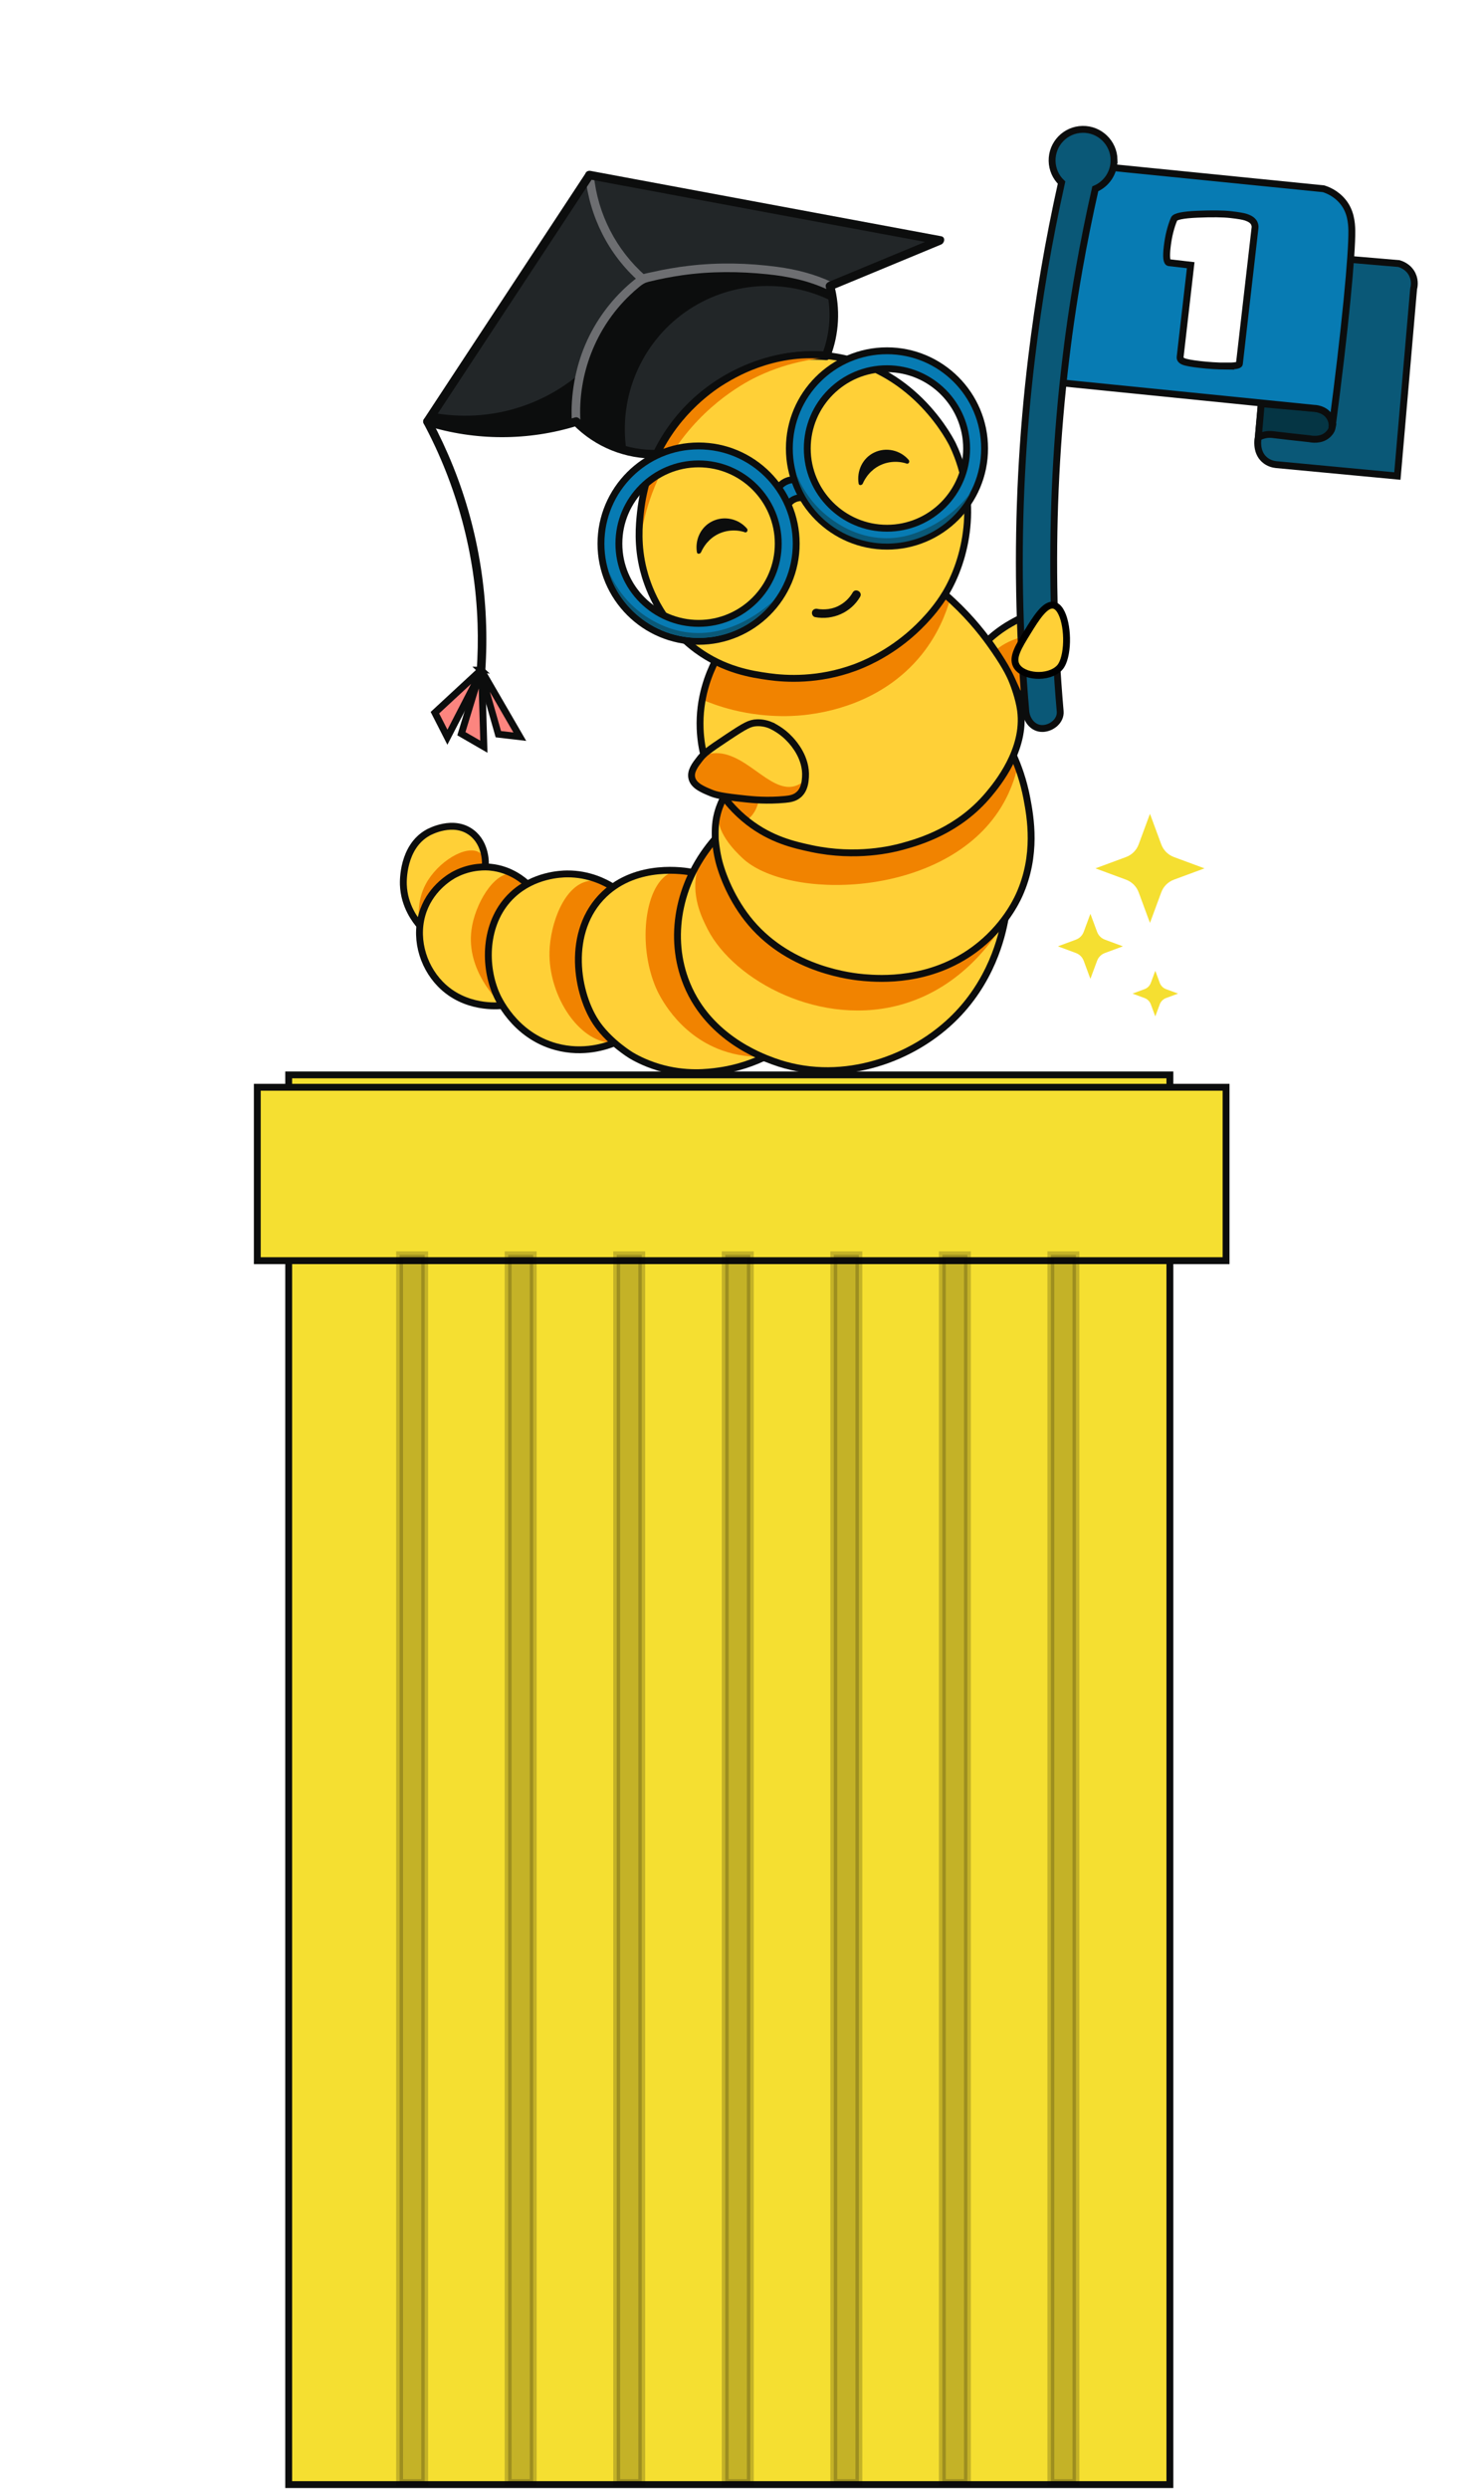 <svg width="432" height="724" viewBox="0 0 432 724" fill="none" xmlns="http://www.w3.org/2000/svg">
<g clip-path="url(#clip0_1786_1076)">
<path d="M286.521 188.78C287.631 184.41 291.921 182.33 295.371 180.67C297.071 179.85 304.701 176.13 307.471 179.05C309.861 181.56 307.411 187.21 305.971 190.53C304.121 194.8 300.601 202.85 295.131 202.57C289.971 202.3 285.011 194.7 286.521 188.79V188.78Z" fill="#F18300"/>
<path d="M287.521 186.32C288.221 187.32 288.921 188.32 289.621 189.32C290.891 188.23 293.572 186.23 297.542 185.35C302.232 184.31 306.041 185.43 307.621 185.99C307.841 185.55 309.491 182.059 307.741 179.039C307.271 178.219 306.661 177.639 306.111 177.229C303.781 177.579 299.611 178.439 295.361 180.679C292.331 182.279 289.921 184.229 289.051 184.969C288.411 185.509 287.891 185.989 287.521 186.329V186.32Z" fill="#FFD037"/>
<path d="M287.521 186.319C288.911 185.009 291.132 183.109 294.202 181.369C296.582 180.019 304.181 175.719 307.061 178.269C308.751 179.769 308.111 183.019 307.491 186.139C306.311 192.119 302.882 196.199 301.042 198.329C299.402 200.229 297.832 201.619 296.702 202.539C295.562 199.799 294.111 196.759 292.271 193.569C290.691 190.839 289.071 188.429 287.521 186.329V186.319Z" stroke="#0C0D0D" stroke-width="2" stroke-miterlimit="10"/>
<path d="M211.33 110.01C213.85 108.57 235.27 96.82 257.23 108.36C271.66 115.94 280.32 130.42 281.69 144.91C281.92 147.38 282.67 157.58 277.29 168.82C269.73 184.62 253.26 195.78 235.24 197.13C230.42 197.49 207.92 198.46 194.51 181.11C183.15 166.42 186.34 148.99 187.14 144.63C187.72 141.48 191.8 121.16 211.33 110V110.01Z" fill="#FFD037"/>
<path d="M275.08 172.89C280.65 177.22 287.14 183.72 291.85 193.01C294.85 198.94 298.01 204.93 297.23 212.76C296.36 221.51 291.16 227.33 287.84 231.04C274.73 245.71 256.4 247.81 253.63 248.08C249.55 248.49 225.67 250.86 212.14 234.24C205.1 225.59 204.09 215.76 203.89 213.35C203.07 203.06 206.63 195.33 208.25 192.26C211.87 193.98 226.78 200.58 245.12 195.35C263.74 190.04 272.97 176.22 275.07 172.89H275.08Z" fill="#FFD037"/>
<path d="M296.25 222.97C297.95 226.78 300.34 233.46 300.24 241.95C300.21 244.65 299.76 261.59 286.63 273.81C267.31 291.79 239.47 281.95 238.26 281.51C234.62 280.18 215.97 272.73 210.23 254.03C209 250.01 206.09 240.53 210.53 232.13C217.6 218.75 238.2 217.8 253.82 217.08C263.14 216.65 278.14 217.1 296.25 222.97Z" fill="#FFD037"/>
<path d="M230.81 270.32C245.86 280.79 262.45 278.18 268.83 277.18C279.66 275.48 287.72 271.15 292.33 268.2C288.91 287.01 276.32 302.56 259.14 308.54C237.99 315.9 213.87 307.36 203.89 292.49C202.32 290.15 197.1 282.36 197.29 271.9C197.38 266.88 198.69 262.95 200.72 256.85C202.69 250.94 204.3 248.45 206 246.55C208.15 244.14 210.45 242.67 212.07 241.8C213.05 246.08 216.97 260.69 230.81 270.31V270.32Z" fill="#FFD037"/>
<path d="M225.221 307.03C222.841 308.21 219.291 309.73 214.791 310.75C209.751 311.89 195.421 315.15 182.911 306.43C173.301 299.74 170.321 289.85 169.651 287.36C168.601 283.46 166.331 275.07 170.841 266.51C175.671 257.34 184.811 254.5 187.231 253.85C194.091 252 199.881 253.37 202.421 254.15C210.021 271.78 217.611 289.4 225.211 307.03H225.221Z" fill="#FFD037"/>
<path d="M178.931 303.34C176.971 304.2 168.971 307.46 159.841 304.23C147.921 300.02 144.251 288.34 143.681 286.41C143.301 285.12 138.651 268.32 150.551 258.92C158.131 252.93 169.231 252.48 178.171 257.9C176.121 259.8 169.791 266.15 168.501 276.36C166.541 291.76 177.791 302.31 178.941 303.34H178.931Z" fill="#FFD037"/>
<path d="M153.731 257.4C152.351 256.18 148.981 253.54 143.931 252.74C142.731 252.55 135.471 251.54 129.131 256.62C122.501 261.94 122.131 269.73 122.101 271.17C121.841 280.95 129.151 286.9 130.451 287.92C137.051 293.08 144.441 292.64 146.241 292.48C145.451 291.35 139.321 282.28 142.701 271.22C145.341 262.58 152.061 258.38 153.731 257.4Z" fill="#FFD037"/>
<path d="M141.711 251.93C141.811 250.88 141.891 248.37 140.451 245.79C138.061 241.47 133.471 240.6 132.841 240.49C128.581 239.75 125.301 241.86 124.191 242.58C117.251 247.06 117.141 256.08 117.141 256.75C117.161 263.57 121.201 268.14 122.311 269.31C122.491 267.83 123.451 261.44 129.131 256.62C134.311 252.22 140.091 251.95 141.711 251.93Z" fill="#FFD037"/>
<path d="M123.351 123.24C132.951 141.15 138.361 161.16 139.021 181.47C139.171 186.06 139.081 190.66 138.761 195.24C138.651 196.85 141.151 196.84 141.261 195.24C142.651 175.03 139.491 154.55 131.931 135.74C130.041 131.03 127.891 126.44 125.501 121.97C124.741 120.55 122.581 121.81 123.341 123.23L123.351 123.24Z" fill="#0C0D0D"/>
<path d="M140.021 195.24C140.111 195.2 140.211 195.22 140.291 195.28C143.971 201.62 147.641 207.96 151.321 214.3C149.241 214.06 147.151 213.82 145.071 213.57C143.341 207.51 141.621 201.45 139.891 195.4C139.891 195.38 139.921 195.28 140.021 195.24Z" fill="#FC857F" stroke="#0C0D0D" stroke-width="2" stroke-miterlimit="10"/>
<path d="M140.051 194.939C140.141 194.939 140.241 195.039 140.221 195.159C140.431 202.509 140.641 209.859 140.851 217.209C138.671 215.949 136.491 214.689 134.311 213.429C136.171 207.319 138.031 201.209 139.891 195.109C139.901 195.009 139.981 194.949 140.061 194.949L140.051 194.939Z" fill="#FC857F" stroke="#0C0D0D" stroke-width="2" stroke-miterlimit="10"/>
<path d="M140.092 195.16C140.142 195.23 140.112 195.32 140.112 195.34C136.822 201.71 133.532 208.08 130.242 214.45C129.032 212.07 127.822 209.7 126.602 207.32C130.992 203.26 135.372 199.2 139.762 195.14C139.892 195.06 140.032 195.08 140.092 195.16Z" fill="#FC857F" stroke="#0C0D0D" stroke-width="2" stroke-miterlimit="10"/>
<path d="M241.62 83.199C235.89 81.189 228.29 79.159 219.22 78.409C205.81 77.299 194.72 79.439 187.44 81.469C183.86 84.059 176.27 90.279 171.55 101.189C167.64 110.219 167.49 118.309 167.72 122.629" fill="#1C1C1C"/>
<path d="M241.62 83.199C235.89 81.189 228.29 79.159 219.22 78.409C205.81 77.299 194.72 79.439 187.44 81.469C183.86 84.059 176.27 90.279 171.55 101.189C167.64 110.219 167.49 118.309 167.72 122.629" stroke="#070001" stroke-width="2" stroke-miterlimit="10"/>
<path d="M241.62 83.2C251.37 78.91 261.12 74.62 270.86 70.33C237.88 64 204.91 57.67 171.93 51.35C156.39 74.9 140.85 98.46 125.32 122.01C129.91 123.71 136.83 125.67 145.43 125.94C155.07 126.24 162.83 124.28 167.72 122.63C167.51 118.09 167.66 107.88 173.6 97.1C178.07 88.99 183.9 84.04 187.43 81.48C195.08 79.35 206.81 77.14 220.93 78.58C229.15 79.42 236.14 81.28 241.61 83.21L241.62 83.2Z" fill="#222628"/>
<path d="M169.151 108.42C165.721 111.36 159.861 115.62 151.571 118.35C140.481 122 130.891 120.96 126.081 120.1C125.531 120.93 124.981 121.77 124.441 122.6C130.661 124.53 140.191 126.61 151.741 125.72C158.021 125.23 163.421 123.98 167.741 122.63C167.611 120.69 167.591 118.44 167.821 115.93C168.081 113.03 168.601 110.5 169.161 108.41L169.151 108.42Z" fill="#0C0D0D"/>
<path d="M187.931 80.25C179.371 72.75 173.971 62.24 172.861 50.92C172.701 49.33 170.201 49.32 170.361 50.92C171.541 62.9 177.091 74.06 186.171 82.02C187.381 83.08 189.151 81.32 187.941 80.25H187.931Z" fill="#6D6E71"/>
<path d="M167.73 122.63C169.72 124.67 173.63 128.14 179.6 130.29C184.39 132.01 188.61 132.2 191.26 132.11C193.13 128.14 199.03 116.95 212.29 109.6C224.49 102.84 236.03 103.14 240.51 103.49C241.25 101.62 241.97 99.31 242.39 96.59C243.27 90.93 242.43 86.18 241.62 83.19C235.46 80.97 226.58 78.53 215.68 77.98C203.62 77.37 193.7 79.29 187.05 81.13C183.6 83.69 176.89 89.37 172.27 99.09C167.48 109.18 167.46 118.33 167.73 122.63Z" fill="#222628"/>
<path d="M242.51 87.77C228.7 80.7 212.06 81.88 199.44 90.81C186.61 99.89 179.98 115.54 182.36 131.14C180.39 130.63 177.9 129.78 175.22 128.32C171.82 126.47 169.36 124.31 167.73 122.63C167.53 117.91 167.73 106.91 174.44 95.66C178.69 88.54 183.93 84.02 187.45 81.47C194.73 79.43 205.81 77.3 219.23 78.41C228.3 79.16 235.89 81.18 241.63 83.2C241.93 84.72 242.22 86.25 242.52 87.77H242.51Z" fill="#0C0D0D"/>
<path d="M242.25 82.12C237.12 79.71 231.83 78.37 226.22 77.62C217.73 76.49 209.08 76.309 200.57 77.309C196.94 77.74 193.34 78.35 189.78 79.169C188.48 79.469 186.97 79.629 185.89 80.45C184.97 81.15 184.07 81.87 183.2 82.629C177.69 87.439 173.27 93.5 170.39 100.23C167.51 106.96 166.02 114.98 166.47 122.63C166.57 124.23 169.07 124.24 168.97 122.63C168.15 108.96 173.4 95.409 183.3 85.919C184.2 85.049 185.14 84.219 186.11 83.43C187.08 82.639 187.68 82.249 188.86 81.96C192.1 81.159 195.38 80.52 198.68 80.05C206.88 78.89 215.19 78.93 223.41 79.779C229.51 80.409 235.41 81.659 240.98 84.269C242.43 84.95 243.7 82.79 242.24 82.109L242.25 82.12Z" fill="#6D6E71"/>
<path d="M241.95 84.4C252.62 79.98 263.29 75.55 273.97 71.13C274.97 70.72 275.33 68.97 273.97 68.72C247.48 63.79 220.99 58.85 194.51 53.92C186.99 52.52 179.47 51.12 171.95 49.72C171.37 49.61 170.86 49.8 170.54 50.29C158.29 68.91 146.04 87.52 133.78 106.14C130.31 111.42 126.83 116.7 123.36 121.98C122.9 122.68 123.38 123.59 124.11 123.82C138.36 128.28 153.81 128.29 168.07 123.85L166.85 123.53C173.23 130.05 182.14 133.65 191.26 133.37C191.68 133.36 192.15 133.15 192.34 132.75C199.56 117.76 214.08 107.14 230.63 105.04C233.9 104.62 237.21 104.53 240.5 104.76C241.09 104.8 241.51 104.34 241.71 103.84C244.29 97.16 244.67 89.8 242.82 82.88C242.41 81.33 239.99 81.99 240.41 83.54C242.15 90.06 241.73 96.88 239.3 103.17L240.51 102.25C222.9 101.04 205.61 109.11 195.13 123.28C193.23 125.85 191.57 128.6 190.18 131.48L191.26 130.86C182.77 131.12 174.56 127.82 168.61 121.75C168.31 121.44 167.81 121.3 167.39 121.43C153.53 125.75 138.61 125.74 124.76 121.4L125.51 123.24C137.76 104.62 150.01 86.01 162.27 67.39C165.74 62.11 169.22 56.83 172.69 51.55L171.28 52.12C197.77 57.05 224.26 61.99 250.74 66.92C258.26 68.32 265.78 69.72 273.3 71.12V68.71C262.63 73.13 251.96 77.56 241.28 81.98C239.81 82.59 240.46 85.01 241.94 84.39L241.95 84.4Z" fill="#0C0D0D"/>
<path d="M264.089 134.24C261.879 131.59 258.179 130.7 255.059 132.05C251.819 133.46 249.929 136.97 250.549 140.5C250.839 139.8 252.429 136.17 256.559 134.49C260.089 133.06 263.219 133.96 264.079 134.23L264.089 134.24Z" fill="#0C0D0D"/>
<path d="M264.53 133.8C262.07 130.91 257.91 129.99 254.48 131.64C251.05 133.29 249.36 137.04 249.95 140.67C250.06 141.36 250.95 141.16 251.16 140.67C251.14 140.72 251.2 140.58 251.25 140.47C251.33 140.3 251.41 140.14 251.49 139.98C251.71 139.56 251.96 139.15 252.23 138.77C253.02 137.63 254.04 136.64 255.21 135.9C257.8 134.27 261.02 133.92 263.92 134.85C264.69 135.1 265.02 133.89 264.25 133.64C261.05 132.61 257.43 133.02 254.58 134.81C252.51 136.12 250.89 138.08 249.95 140.34H251.16C250.66 137.23 252.27 134.08 255.11 132.72C257.95 131.36 261.56 132.25 263.64 134.69C264.16 135.3 265.04 134.42 264.52 133.81L264.53 133.8Z" fill="#0C0D0D"/>
<path d="M217.011 154.21C214.801 151.56 211.101 150.67 207.981 152.02C204.741 153.43 202.851 156.94 203.471 160.47C203.761 159.77 205.351 156.14 209.481 154.46C213.011 153.03 216.141 153.93 217.001 154.2L217.011 154.21Z" fill="#0C0D0D"/>
<path d="M217.452 153.77C214.992 150.88 210.832 149.96 207.402 151.61C203.972 153.26 202.282 157.01 202.872 160.64C202.982 161.33 203.872 161.13 204.082 160.64C204.062 160.69 204.122 160.55 204.172 160.44C204.252 160.27 204.332 160.109 204.412 159.95C204.632 159.53 204.882 159.12 205.152 158.74C205.942 157.6 206.962 156.609 208.132 155.869C210.722 154.239 213.942 153.89 216.842 154.82C217.612 155.07 217.942 153.86 217.172 153.61C213.972 152.58 210.352 152.99 207.502 154.78C205.432 156.09 203.812 158.05 202.872 160.31H204.082C203.582 157.2 205.192 154.05 208.032 152.69C210.872 151.33 214.482 152.22 216.562 154.66C217.082 155.27 217.962 154.39 217.442 153.78L217.452 153.77Z" fill="#0C0D0D"/>
<path d="M248.23 172.35C247.24 174.05 245.78 175.45 243.88 176.36C242.74 176.91 241.46 177.2 240.2 177.25C239.7 177.27 239.21 177.26 238.71 177.22C238.61 177.22 238.09 177.14 238.4 177.19C238.25 177.17 238.09 177.14 237.94 177.11C237.28 176.99 236.59 177.29 236.4 177.98C236.23 178.59 236.61 179.39 237.27 179.52C242.43 180.49 247.72 178.18 250.38 173.61C251.19 172.22 249.03 170.96 248.22 172.35H248.23Z" fill="#0C0D0D"/>
<path d="M220.87 232.58C220.76 233.42 220.44 234.94 219.4 236.5C218.62 237.67 217.73 238.42 217.1 238.87C215.66 237.91 213.82 236.43 212.15 234.24C211.43 233.29 210.85 232.36 210.4 231.51C212.11 231.82 213.98 232.09 215.97 232.29C217.69 232.46 219.33 232.55 220.86 232.59L220.87 232.58Z" fill="#F18300"/>
<path d="M210.531 232.13C212.541 234.79 215.951 238.59 221.141 241.66C227.911 245.66 234.201 246.33 241.051 246.99C247.081 247.57 253.731 248.18 262.111 246.09C266.221 245.07 280.441 240.97 290.291 227.7C292.591 224.6 294.091 221.76 295.021 219.79L296.261 222.97C295.521 226.09 294.001 231.05 290.571 236.15C273.581 261.46 228.931 261.84 216.061 249.55C214.021 247.6 207.961 241.81 209.121 235.57C209.401 234.03 210.051 232.86 210.531 232.14V232.13Z" fill="#F18300"/>
<path d="M292.331 268.2C289.401 273.12 280.351 286.79 263.291 291.96C239.211 299.26 213.631 285.24 206.001 270.31C204.411 267.19 200.911 260.35 203.101 252.62C204.261 248.53 206.581 245.67 208.211 244C208.451 247.33 209.181 252.24 211.551 257.62C218.671 273.73 234.251 279.78 237.551 281.07C238.961 281.62 260.821 289.7 280.981 277.7C286.301 274.54 290.001 270.87 292.331 268.2Z" fill="#F18300"/>
<path d="M221.521 307.399C218.781 307.439 214.721 307.169 210.181 305.549C197.011 300.829 191.631 288.929 190.961 287.379C185.411 274.499 187.791 256.729 195.581 253.709C197.961 252.789 200.491 253.379 202.431 254.159C201.511 255.739 200.391 257.949 199.451 260.709C197.481 266.509 197.451 271.399 197.511 273.369C197.741 280.999 200.431 286.509 201.531 288.709C207.371 300.349 217.741 305.679 221.511 307.399H221.521Z" fill="#F18300"/>
<path d="M178.931 303.34C177.691 302.27 167.271 292.92 168.241 278.27C169.011 266.61 176.471 259.46 178.171 257.91C176.351 256.81 173.971 255.85 171.421 256.26C164.251 257.41 160.171 268.69 159.961 276.88C159.671 288.91 167.591 301.8 176.761 303.23C177.621 303.36 178.361 303.38 178.921 303.36L178.931 303.34Z" fill="#F18300"/>
<path d="M275.081 172.89L276.601 174.21C275.471 178.21 273.171 184.37 268.281 190.45C256.541 205.03 239.361 207.31 235.141 207.88C232.941 208.17 224.131 209.2 213.301 206.5C209.611 205.58 206.581 204.45 204.391 203.51C204.471 202 204.741 199.92 205.551 197.57C206.351 195.26 207.401 193.49 208.251 192.26C211.871 193.98 226.781 200.58 245.121 195.35C263.741 190.04 272.971 176.22 275.071 172.89H275.081Z" fill="#F18300"/>
<path d="M243.581 103.86C238.481 104.06 230.021 105.03 220.741 109.4C218.001 110.69 205.131 117.01 195.671 131.82C188.981 142.29 186.941 152.41 186.231 158.37C185.961 154.56 185.131 136.94 197.951 121.58C200.191 118.9 210.291 107.36 227.541 104.17C234.151 102.94 239.791 103.32 243.591 103.86H243.581Z" fill="#F18300"/>
<path d="M153.731 257.4C152.531 255.73 150.971 254.29 149.071 254.12C143.851 253.65 138.211 262.91 137.231 270.62C135.751 282.21 144.721 291.04 146.241 292.49C144.721 289.94 141.551 283.8 142.191 275.79C142.411 272.99 142.911 267.61 146.951 262.73C149.321 259.86 152.011 258.26 153.731 257.41V257.4Z" fill="#F18300"/>
<path d="M141.782 252.279C141.512 250.549 140.892 248.799 139.482 247.949C135.672 245.659 127.412 250.639 123.912 257.229C121.252 262.249 121.832 267.339 122.272 269.699C122.442 268.499 123.952 258.809 132.412 254.339C136.122 252.379 139.712 252.199 141.782 252.279Z" fill="#F18300"/>
<path d="M295.011 219.79C296.311 222.68 297.931 226.95 298.941 232.31C299.931 237.62 302.001 248.72 296.651 260.45C295.901 262.09 292.241 269.81 283.781 276.1C270.761 285.78 256.191 284.77 251.511 284.38C248.281 284.11 230.351 282.32 218.601 268.48C213.121 262.03 210.121 254.3 209.111 249.87C208.411 246.83 208.211 244.01 208.211 244.01C208.211 242.4 208.021 239.77 208.891 236.53C209.481 234.35 210.301 232.65 210.931 231.52" stroke="#0C0D0D" stroke-width="2" stroke-miterlimit="10"/>
<path d="M292.601 267.16C291.661 272.47 288.551 285.79 277.091 296.72C264.321 308.89 243.801 315.56 225.081 308.69C221.261 307.29 205.381 301.46 199.391 284.84C194.531 271.37 197.961 255.75 208.201 244.01" stroke="#0C0D0D" stroke-width="2" stroke-miterlimit="10"/>
<path d="M222.519 307.54C217.189 310.07 212.459 311.08 209.269 311.53C206.189 311.96 199.569 312.82 191.709 310.46C187.389 309.16 184.429 307.42 183.669 306.96C183.669 306.96 177.829 303.43 173.979 298.1C167.709 289.39 164.669 270.84 175.919 260.11C185.549 250.93 199.489 253.37 201.209 253.7" stroke="#0C0D0D" stroke-width="2" stroke-miterlimit="10"/>
<path d="M178.929 303.34C176.599 304.29 169.899 306.66 161.869 304.49C149.629 301.18 144.839 290.13 144.309 288.83C140.649 279.99 141.269 267.73 149.149 260.32C155.349 254.48 163.319 254.23 165.059 254.21C171.489 254.16 176.199 256.69 178.169 257.9" stroke="#0C0D0D" stroke-width="2" stroke-miterlimit="10"/>
<path d="M146.241 292.48C145.001 292.62 135.341 293.56 128.221 286.3C122.781 280.75 120.561 272.19 123.271 264.79C125.791 257.91 131.581 254.77 132.411 254.34C137.231 251.82 141.701 252.16 142.731 252.26C148.741 252.84 152.581 256.27 153.731 257.38" stroke="#0C0D0D" stroke-width="2" stroke-miterlimit="10"/>
<path d="M141.29 251.929C141.33 251.389 141.65 245.549 137.31 242.229C132.01 238.169 125.07 241.929 124.54 242.229C117.15 246.389 117.38 256.309 117.42 257.379C117.66 263.589 121.03 267.859 122.31 269.319" stroke="#0C0D0D" stroke-width="2" stroke-miterlimit="10"/>
<path d="M275.081 172.89C271.221 179.21 265.851 183.85 264.281 185.16C257.551 190.79 251.131 193.34 248.781 194.21C238.231 198.08 228.861 197.54 223.791 196.83C218.821 196.14 210.801 194.92 202.751 189C191.691 180.86 188.241 169.47 187.301 165.77C185.481 158.62 186.061 152.66 186.431 149.17C187.291 141 189.841 135.05 190.841 132.88C197.181 119.11 208.121 112.21 210.731 110.64C214.581 108.32 227.171 101.01 243.581 103.85C266.731 107.84 276.901 128.44 277.381 129.44C285.061 145.67 281.351 162.63 275.091 172.88L275.081 172.89Z" stroke="#0C0D0D" stroke-width="2" stroke-miterlimit="10"/>
<path d="M275.081 172.89C281.251 178.24 285.491 183.46 288.261 187.34C292.111 192.73 293.821 195.89 294.821 198.45C295.071 199.08 296.611 203.04 297.101 206.71C298.611 218.11 290.151 228.27 287.841 231.04C279.071 241.56 267.761 244.83 262.651 246.23C259.961 246.97 249.361 249.65 236.221 246.85C231.161 245.77 224.541 244.28 217.821 239.07C210.241 233.19 207.131 226.13 206.551 224.77C206.081 223.67 204.081 218.8 203.811 212C203.461 203.08 206.311 196.07 208.251 192.26" stroke="#0C0D0D" stroke-width="2" stroke-miterlimit="10"/>
<path d="M222.99 210.609C217.94 209.639 213.42 213.169 209.01 216.599C205.24 219.539 200.72 223.059 201.4 226.329C202.57 231.979 218.35 232.489 220.87 232.569C227.19 232.769 231.55 232.909 233.47 230.199C237 225.229 231.3 212.209 222.99 210.609Z" fill="#FFD037"/>
<path d="M234.521 226.709C233.231 228.019 232.051 228.479 231.381 228.669C223.801 230.839 216.531 217.519 206.711 219.229C206.091 219.339 205.611 219.479 205.401 219.549C204.791 219.999 203.911 220.739 203.101 221.859C202.351 222.899 201.101 224.629 201.401 226.349C201.761 228.369 204.101 229.439 206.071 230.339C208.371 231.389 210.361 231.639 214.241 232.099C215.181 232.209 217.541 232.349 222.281 232.629C222.281 232.629 224.071 232.739 227.691 232.589C228.931 232.539 229.901 232.469 231.051 231.979C231.671 231.709 232.681 231.269 233.471 230.219C234.521 228.839 234.551 227.309 234.521 226.719V226.709Z" fill="#F18300"/>
<path d="M224.551 211.06C223.591 210.65 222.151 210.19 220.401 210.24C218.291 210.3 216.941 211.08 211.861 214.44C206.011 218.32 204.941 219.18 203.721 220.74C202.381 222.46 200.931 224.34 201.401 226.34C201.911 228.52 204.421 229.6 206.771 230.57C208.401 231.25 209.951 231.67 217.371 232.44C219.061 232.61 223.331 233.04 228.511 232.54C229.891 232.41 231.331 232.21 232.531 231.14C234.251 229.61 234.401 227.26 234.481 226.05C234.841 220.44 231.001 216.2 230.111 215.22C229.101 214.11 227.321 212.42 224.551 211.07V211.06Z" stroke="#0C0D0D" stroke-width="2" stroke-miterlimit="10"/>
<path d="M225.57 143.88L225.72 143.45C225.95 142.79 226.69 141.16 228.53 140.19C229.39 139.73 230.32 139.5 231.31 139.5C231.86 139.5 232.41 139.57 232.91 139.71L233.35 139.83L235.83 145.16L233.95 144.84C233.7 144.8 233.44 144.77 233.18 144.77C232.5 144.77 231.85 144.91 231.25 145.19C230.06 145.74 229.43 146.66 229.16 147.15L228.29 148.74L225.57 143.86V143.88Z" fill="#077BB3"/>
<path d="M231.311 140.5C231.981 140.5 232.471 140.63 232.641 140.68C233.131 141.74 233.631 142.8 234.121 143.86C233.931 143.83 233.601 143.78 233.181 143.78C232.551 143.78 231.711 143.88 230.831 144.29C229.261 145.02 228.511 146.26 228.281 146.68C227.741 145.71 227.201 144.75 226.671 143.78C226.791 143.43 227.371 141.94 229.011 141.07C229.851 140.62 230.671 140.5 231.321 140.5M231.311 138.5C230.161 138.5 229.061 138.77 228.061 139.3C225.911 140.44 225.051 142.35 224.771 143.11L224.471 143.96L224.911 144.75L225.721 146.2L226.531 147.65L228.291 150.81L230.031 147.63C230.241 147.24 230.741 146.52 231.671 146.09C232.141 145.87 232.651 145.76 233.181 145.76C233.391 145.76 233.591 145.78 233.791 145.81L237.551 146.46L235.941 143L235.541 142.14L234.461 139.82L234.071 138.99L233.181 138.74C232.601 138.58 231.951 138.49 231.311 138.49V138.5Z" fill="#0C0D0D"/>
<path d="M203.361 186.56C187.691 186.56 174.941 173.81 174.941 158.14C174.941 142.47 187.691 129.72 203.361 129.72C219.031 129.72 231.781 142.47 231.781 158.14C231.781 173.81 219.031 186.56 203.361 186.56ZM203.361 134.94C190.571 134.94 180.161 145.35 180.161 158.14C180.161 170.93 190.571 181.34 203.361 181.34C216.151 181.34 226.551 170.93 226.551 158.14C226.551 145.35 216.151 134.94 203.361 134.94Z" fill="#077BB3"/>
<path d="M203.361 130.72C218.501 130.72 230.781 143 230.781 158.14C230.781 173.28 218.501 185.56 203.361 185.56C188.221 185.56 175.941 173.28 175.941 158.14C175.941 143 188.221 130.72 203.361 130.72ZM203.361 182.34C216.721 182.34 227.551 171.5 227.551 158.14C227.551 144.78 216.721 133.94 203.361 133.94C190.001 133.94 179.161 144.78 179.161 158.14C179.161 171.5 190.001 182.34 203.361 182.34ZM203.361 128.72C187.141 128.72 173.941 141.92 173.941 158.14C173.941 174.36 187.141 187.56 203.361 187.56C219.581 187.56 232.781 174.36 232.781 158.14C232.781 141.92 219.581 128.72 203.361 128.72ZM203.361 180.34C191.121 180.34 181.161 170.38 181.161 158.14C181.161 145.9 191.121 135.94 203.361 135.94C215.601 135.94 225.551 145.9 225.551 158.14C225.551 170.38 215.601 180.34 203.361 180.34Z" fill="#0C0D0D"/>
<path d="M258.201 158.88C242.531 158.88 229.781 146.13 229.781 130.46C229.781 114.79 242.531 102.04 258.201 102.04C273.871 102.04 286.621 114.79 286.621 130.46C286.621 146.13 273.871 158.88 258.201 158.88ZM258.201 107.26C245.411 107.26 235.001 117.67 235.001 130.46C235.001 143.25 245.411 153.66 258.201 153.66C270.991 153.66 281.391 143.25 281.391 130.46C281.391 117.67 270.991 107.26 258.201 107.26Z" fill="#077BB3"/>
<path d="M258.201 103.04C273.341 103.04 285.621 115.32 285.621 130.46C285.621 145.6 273.341 157.88 258.201 157.88C243.061 157.88 230.781 145.6 230.781 130.46C230.781 115.32 243.061 103.04 258.201 103.04ZM258.201 154.66C271.561 154.66 282.391 143.82 282.391 130.46C282.391 117.1 271.561 106.26 258.201 106.26C244.841 106.26 234.001 117.1 234.001 130.46C234.001 143.82 244.841 154.66 258.201 154.66ZM258.201 101.04C241.981 101.04 228.781 114.24 228.781 130.46C228.781 146.68 241.981 159.88 258.201 159.88C274.421 159.88 287.621 146.68 287.621 130.46C287.621 114.24 274.421 101.04 258.201 101.04ZM258.201 152.66C245.961 152.66 236.001 142.7 236.001 130.46C236.001 118.22 245.961 108.26 258.201 108.26C270.441 108.26 280.391 118.22 280.391 130.46C280.391 142.7 270.441 152.66 258.201 152.66Z" fill="#0C0D0D"/>
<path d="M282.602 143.24C281.472 145.44 278.382 150.73 271.962 154.45C264.942 158.52 258.202 158.25 255.712 158.03C253.322 157.81 245.622 156.8 239.072 150.43C233.962 145.46 232.202 139.81 231.592 137.33C232.612 140.03 235.372 146.17 241.882 150.92C243.932 152.42 250.192 156.85 258.902 156.55C263.892 156.38 267.542 154.73 269.782 153.69C276.532 150.55 280.612 145.88 282.602 143.24Z" fill="#0A5877"/>
<path d="M225.261 174.63C223.811 176.58 220.681 180.25 215.391 182.83C213.641 183.68 209.251 185.59 203.361 185.56C193.131 185.52 186.341 179.69 185.191 178.67C179.841 173.94 177.801 168.37 177.061 165.9C178.121 168.46 180.831 174.01 186.831 178.47C188.591 179.77 193.131 182.84 199.291 183.83C213.111 186.05 223.851 176 225.271 174.63H225.261Z" fill="#0A5877"/>
<path d="M366.291 127.25C366.251 127.42 365.411 131.25 368.021 133.64C369.291 134.81 370.771 135.07 371.441 135.15C383.221 136.26 395.001 137.37 406.781 138.48C408.361 120.33 409.931 102.18 411.511 84.03C411.641 83.54 412.051 81.77 411.141 79.87C409.971 77.44 407.581 76.77 407.211 76.67C395.231 75.65 383.241 74.62 371.261 73.6C369.601 91.48 367.941 109.36 366.291 127.24V127.25Z" fill="#0A5877" stroke="#0C0D0D" stroke-width="2" stroke-miterlimit="10"/>
<path d="M387.821 124.219C388.081 122.729 387.291 121.559 387.011 121.159C385.501 118.939 382.661 118.799 382.261 118.789C377.221 118.339 372.181 117.889 367.151 117.439C366.871 120.709 366.581 123.979 366.301 127.249C366.761 126.989 367.461 126.669 368.361 126.489C369.491 126.269 370.381 126.399 370.751 126.449C372.461 126.679 376.201 127.079 381.211 127.629C381.631 127.719 384.461 128.289 386.451 126.509C386.771 126.219 387.621 125.469 387.841 124.219H387.821Z" fill="#053544" stroke="#0C0D0D" stroke-width="2" stroke-miterlimit="10"/>
<path d="M315.511 47.909C338.771 50.239 362.021 52.579 385.281 54.909C386.341 55.239 388.921 56.189 390.981 58.749C393.141 61.429 393.481 64.639 393.521 67.069C393.621 73.779 391.611 95.369 387.761 124.489C387.821 123.989 387.911 122.549 387.021 121.149C385.531 118.809 382.651 118.769 382.441 118.769C356.471 116.149 330.511 113.539 304.541 110.919C305.491 101.229 306.831 90.899 308.711 80.029C310.691 68.539 313.021 57.809 315.521 47.899L315.511 47.909Z" fill="#077BB3" stroke="#0C0D0D" stroke-width="2" stroke-miterlimit="10"/>
<path d="M356.901 106.5C354.351 106.48 351.821 106.32 349.311 106.03C346.801 105.74 345.191 105.44 344.491 105.13C343.791 104.82 343.481 104.4 343.541 103.86L346.621 77.14L340.311 76.41C339.611 76.33 339.431 74.78 339.781 71.77C340.131 68.76 340.791 66.08 341.771 63.73C342.071 62.97 344.331 62.5 348.571 62.32C352.811 62.14 356.051 62.18 358.271 62.43C360.491 62.68 361.971 62.94 362.691 63.19C363.411 63.44 363.951 63.7 364.291 63.97C364.641 64.24 364.891 64.53 365.071 64.84C365.301 65.33 365.401 65.78 365.351 66.19L360.791 105.84C360.741 106.29 359.441 106.51 356.891 106.49L356.901 106.5Z" fill="white" stroke="#0C0D0D" stroke-width="2" stroke-miterlimit="10"/>
<path d="M324.301 46.48C324.371 50.26 322.111 53.53 318.841 54.93C317.091 62.67 315.521 70.45 314.141 78.26C313.251 83.29 312.441 88.33 311.711 93.39C311.511 94.76 311.311 96.14 311.131 97.52C311.131 97.55 311.121 97.63 311.101 97.72V97.75C311.101 97.75 311.091 97.84 311.081 97.89C311.081 97.91 311.071 97.93 311.071 97.95V98.02L311.061 98.05C311.051 98.08 311.051 98.1 311.051 98.12C311.051 98.16 311.051 98.17 311.051 98.17L310.991 98.6C310.911 99.19 310.841 99.78 310.761 100.37C310.421 103.06 310.091 105.75 309.791 108.44C308.531 119.81 307.651 131.22 307.171 142.65C306.271 164.08 306.771 185.55 308.621 206.91C308.861 209.7 306.141 211.8 303.621 211.91C300.761 212.04 298.851 209.51 298.621 206.91C297.621 195.36 297.011 183.77 296.811 172.18C296.411 149.39 297.581 126.57 300.321 103.93C302.381 86.87 305.271 69.9 309.021 53.12C307.361 51.53 306.321 49.29 306.271 46.81C306.181 41.83 310.141 37.72 315.121 37.63C320.101 37.53 324.211 41.5 324.311 46.48H324.301Z" fill="#0A5877" stroke="#0C0D0D" stroke-width="2" stroke-miterlimit="10"/>
<path d="M306.701 176.059C304.211 175.599 301.481 180.029 299.171 183.779C296.511 188.089 294.601 191.199 295.851 193.579C297.641 196.979 305.221 197.619 308.421 194.269C308.711 193.959 309.611 192.949 310.141 190.109C311.191 184.429 309.781 176.619 306.701 176.059Z" fill="#FFD037" stroke="black" stroke-width="2" stroke-miterlimit="10"/>
<path d="M340.561 312.68H84.041V722.75H340.561V312.68Z" fill="#F5DF31" stroke="#0C0D0D" stroke-width="2" stroke-miterlimit="10"/>
<g filter="url(#filter0_d_1786_1076)">
<path d="M353.311 312.68H71.301V363.12H353.311V312.68Z" fill="#F5DF31"/>
<path d="M353.311 312.68H71.301V363.12H353.311V312.68Z" stroke="#0C0D0D" stroke-width="2" stroke-miterlimit="10"/>
</g>
<path opacity="0.2" d="M123.63 365.02H116.33V722.18H123.63V365.02Z" fill="black" stroke="black" stroke-width="2" stroke-miterlimit="10"/>
<path opacity="0.2" d="M155.22 365.02H147.92V722.18H155.22V365.02Z" fill="black" stroke="black" stroke-width="2" stroke-miterlimit="10"/>
<path opacity="0.2" d="M186.82 365.02H179.52V722.18H186.82V365.02Z" fill="black" stroke="black" stroke-width="2" stroke-miterlimit="10"/>
<path opacity="0.2" d="M218.419 365.02H211.119V722.18H218.419V365.02Z" fill="black" stroke="black" stroke-width="2" stroke-miterlimit="10"/>
<path opacity="0.2" d="M250.021 365.02H242.721V722.18H250.021V365.02Z" fill="black" stroke="black" stroke-width="2" stroke-miterlimit="10"/>
<path opacity="0.2" d="M281.62 365.02H274.32V722.18H281.62V365.02Z" fill="black" stroke="black" stroke-width="2" stroke-miterlimit="10"/>
<path opacity="0.2" d="M313.21 365.02H305.91V722.18H313.21V365.02Z" fill="black" stroke="black" stroke-width="2" stroke-miterlimit="10"/>
<path d="M341.731 249.31L350.631 252.6L341.731 255.89C340.021 256.52 338.681 257.87 338.051 259.57L334.761 268.47L331.471 259.57C330.841 257.86 329.491 256.52 327.791 255.89L318.891 252.6L327.791 249.31C329.501 248.68 330.841 247.33 331.471 245.63L334.761 236.73L338.051 245.63C338.681 247.34 340.031 248.68 341.731 249.31Z" fill="#F5DF31"/>
<path d="M321.621 273.33L326.881 275.28L321.621 277.23C320.581 277.62 319.761 278.44 319.371 279.48L317.421 284.74L315.471 279.48C315.081 278.44 314.261 277.62 313.221 277.23L307.961 275.28L313.221 273.33C314.261 272.94 315.081 272.12 315.471 271.08L317.421 265.82L319.371 271.08C319.761 272.12 320.581 272.94 321.621 273.33Z" fill="#F5DF31"/>
<path d="M339.432 287.73L342.942 289.03L339.432 290.33C338.592 290.64 337.922 291.31 337.612 292.15L336.312 295.66L335.012 292.15C334.702 291.31 334.032 290.64 333.192 290.33L329.682 289.03L333.192 287.73C334.032 287.42 334.702 286.75 335.012 285.91L336.312 282.4L337.612 285.91C337.922 286.75 338.592 287.42 339.432 287.73Z" fill="#F5DF31"/>
</g>
<defs>
<filter id="filter0_d_1786_1076" x="70.301" y="311.68" width="287.61" height="56.04" filterUnits="userSpaceOnUse" color-interpolation-filters="sRGB">
<feFlood flood-opacity="0" result="BackgroundImageFix"/>
<feColorMatrix in="SourceAlpha" type="matrix" values="0 0 0 0 0 0 0 0 0 0 0 0 0 0 0 0 0 0 127 0" result="hardAlpha"/>
<feOffset dx="3.6" dy="3.6"/>
<feColorMatrix type="matrix" values="0 0 0 0 0.047 0 0 0 0 0.051 0 0 0 0 0.051 0 0 0 1 0"/>
<feBlend mode="normal" in2="BackgroundImageFix" result="effect1_dropShadow_1786_1076"/>
<feBlend mode="normal" in="SourceGraphic" in2="effect1_dropShadow_1786_1076" result="shape"/>
</filter>
<clipPath id="clip0_1786_1076">
<rect width="432" height="723.75" fill="white"/>
</clipPath>
</defs>
</svg>
